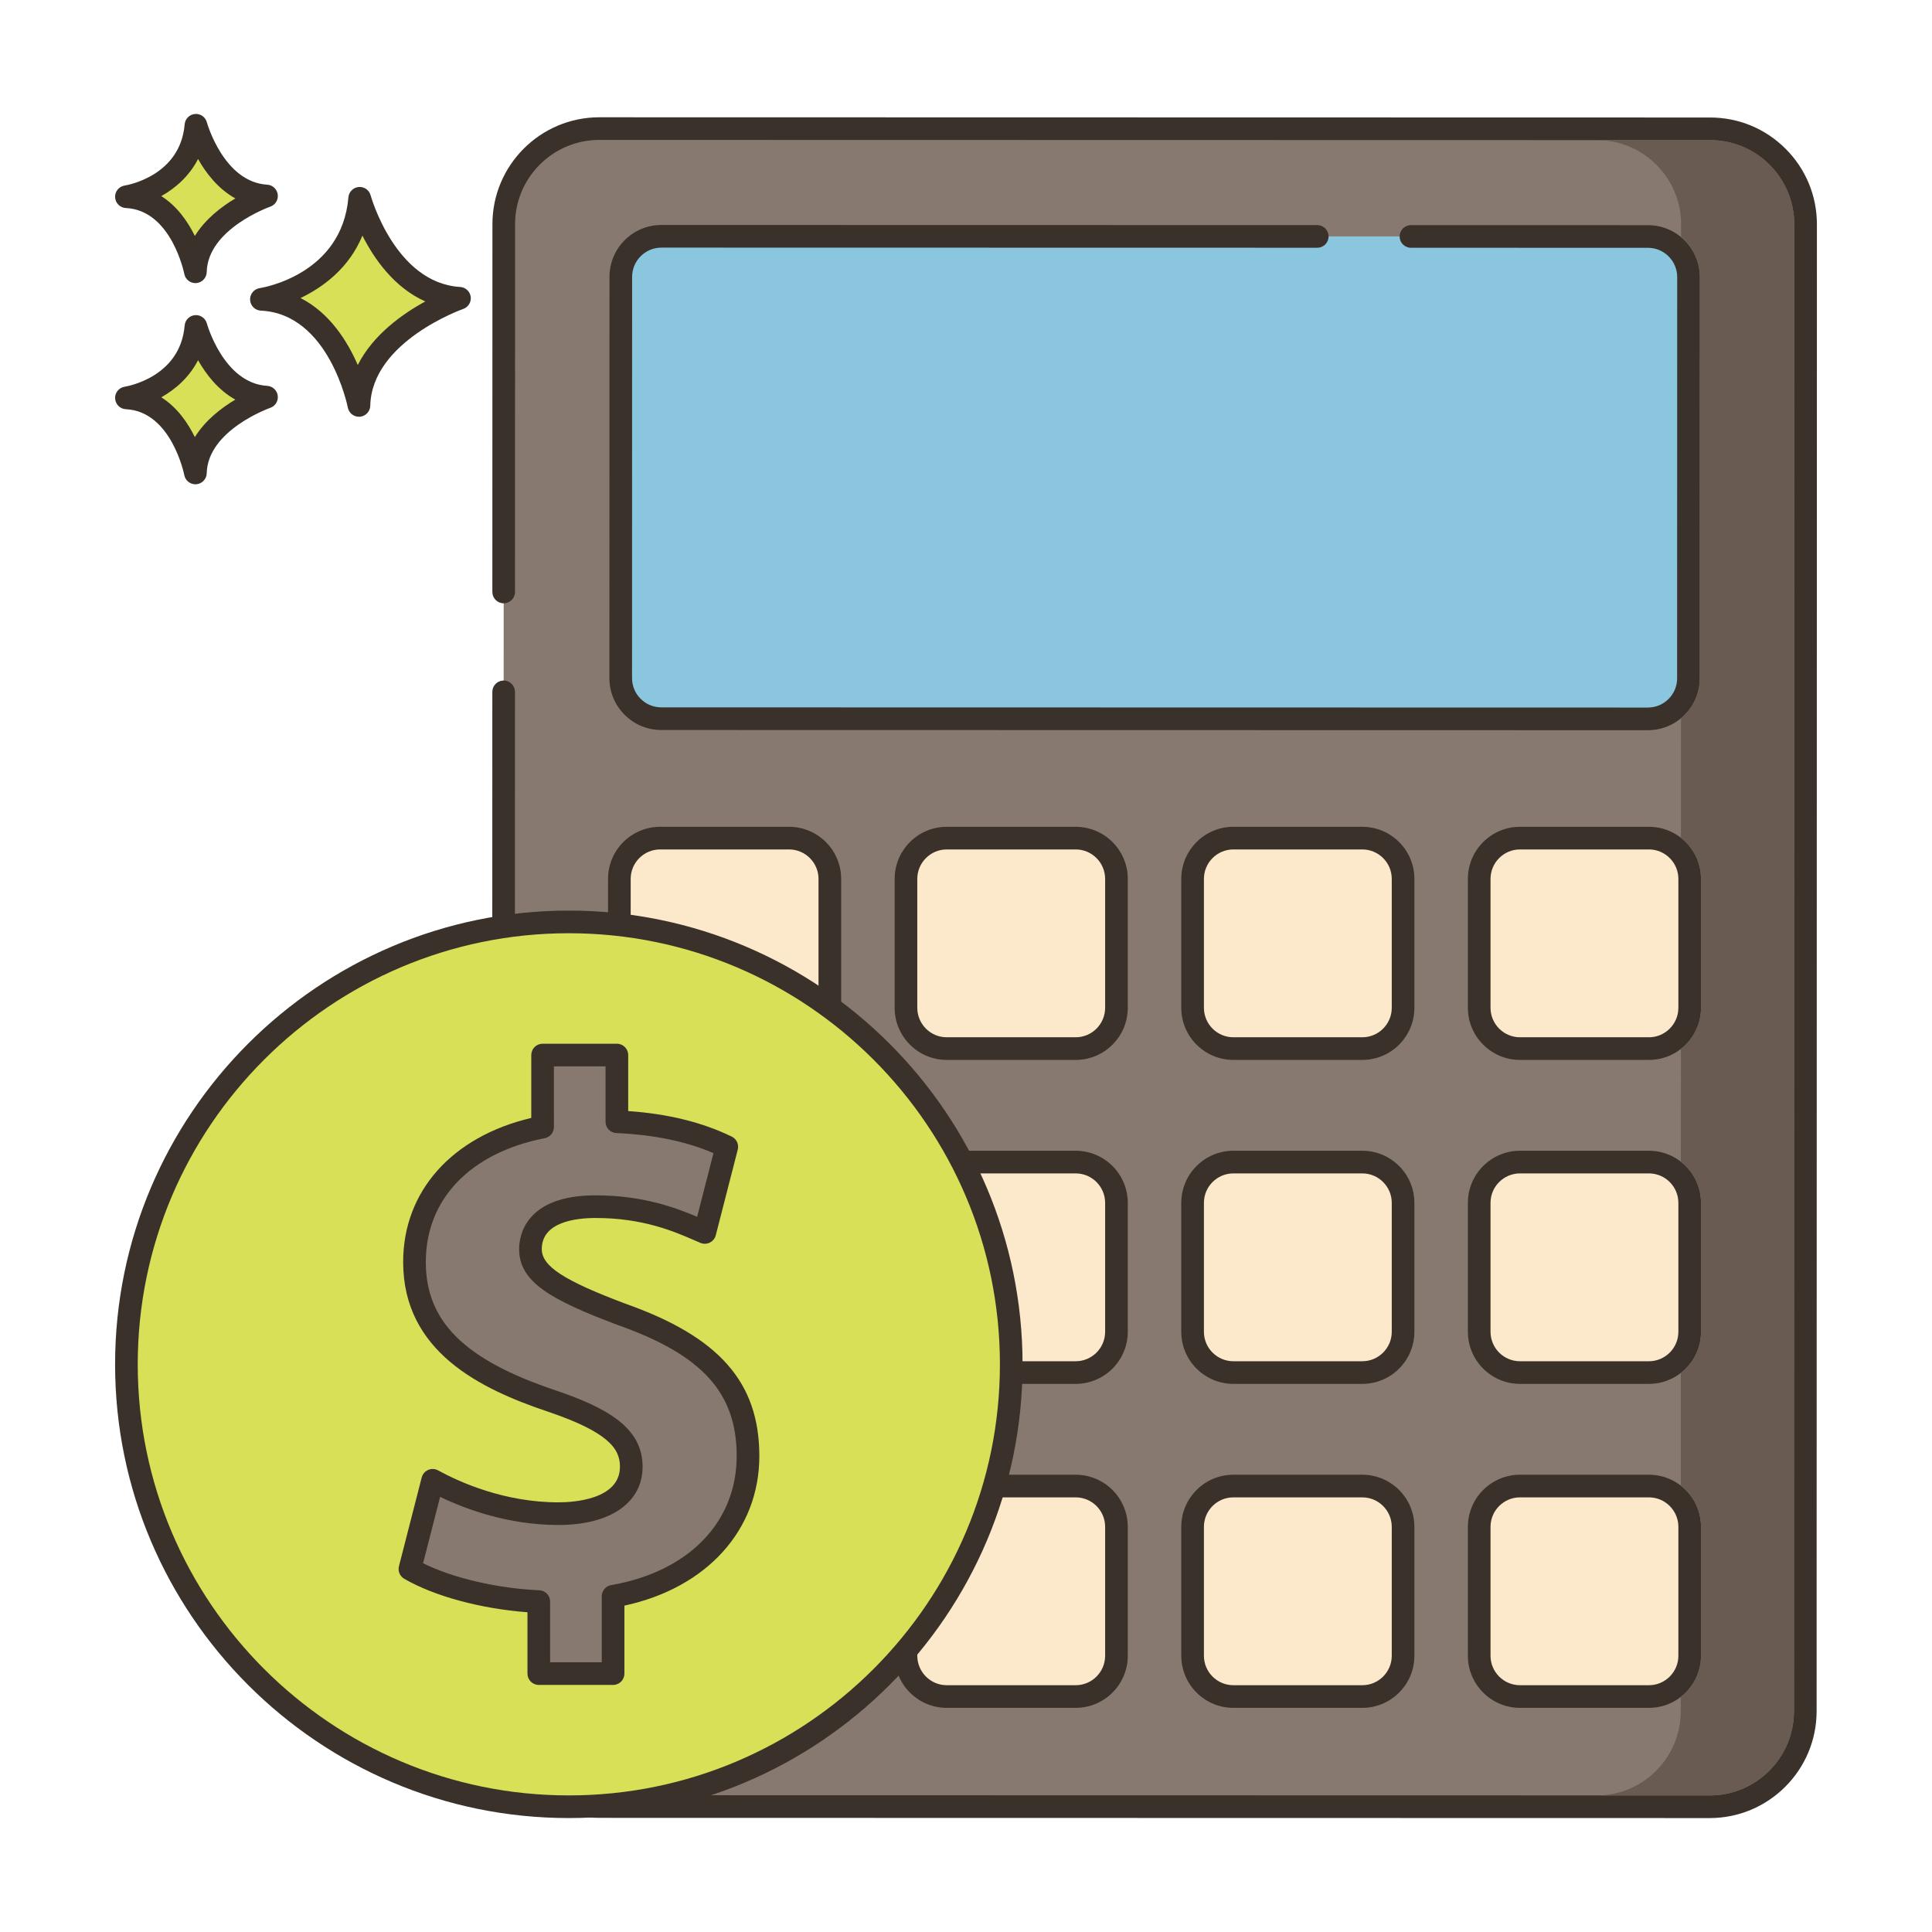 <?xml version="1.0" encoding="utf-8"?>
<!-- Generator: Adobe Illustrator 22.0.1, SVG Export Plug-In . SVG Version: 6.00 Build 0)  -->
<svg version="1.1" id="Layer_1" xmlns="http://www.w3.org/2000/svg" xmlns:xlink="http://www.w3.org/1999/xlink" x="0px" y="0px"
	 viewBox="0 0 256 256" style="enable-background:new 0 0 256 256;" xml:space="preserve">
<style type="text/css">
	.st0{fill:#3A312A;}
	.st1{fill:#8AC6DD;}
	.st2{fill:#F16C7A;}
	.st3{fill:#D7E057;}
	.st4{fill:#87796F;}
	.st5{fill:#FCE8CB;}
	.st6{fill:#DECAAD;}
	.st7{fill:#D6DF58;}
	.st8{fill:#FAE6CA;}
	.st9{fill:#DDC9AC;}
	.st10{fill:#D5DE58;}
	.st11{fill:#ED6E7A;}
	.st12{fill:#8AC5DC;}
	.st13{fill:#6CA8BF;}
	.st14{fill:#695B51;}
	.st15{fill:#F8E4C8;}
	.st16{fill:#EF6D7A;}
	.st17{fill-rule:evenodd;clip-rule:evenodd;fill:#F8E4C8;}
	.st18{fill:#89C4DB;}
	.st19{fill:#F59689;}
	.st20{fill:#D34E5C;}
	.st21{fill:#F7E3C7;}
	.st22{fill:#8AC3DA;}
	.st23{fill-rule:evenodd;clip-rule:evenodd;fill:#F7E3C7;}
	.st24{fill-rule:evenodd;clip-rule:evenodd;fill:#87796F;}
	.st25{fill:#B9C239;}
	.st26{fill:#D4DB56;}
	.st27{fill-rule:evenodd;clip-rule:evenodd;fill:#F16C7A;}
	.st28{fill-rule:evenodd;clip-rule:evenodd;fill:#F6E2C6;}
	.st29{fill:#F6E2C6;}
	.st30{fill-rule:evenodd;clip-rule:evenodd;fill:#FAE6CA;}
	.st31{fill:#B8C136;}
</style>
<g>
	<g>
		<g>
			<path class="st3" d="M47.661,26.275c-0.974,11.564-13.024,13.39-13.024,13.39c10.347,0.487,12.925,14.059,12.925,14.059
				c0.221-9.677,13.321-14.203,13.321-14.203C51.069,38.934,47.661,26.275,47.661,26.275z"/>
		</g>
	</g>
	<g>
		<g>
			<path class="st0" d="M60.973,38.024c-8.605-0.516-11.832-12.025-11.864-12.142c-0.19-0.702-0.846-1.164-1.583-1.102
				c-0.725,0.066-1.298,0.642-1.359,1.367c-0.86,10.216-11.313,11.964-11.754,12.032c-0.763,0.116-1.313,0.791-1.273,1.561
				c0.04,0.771,0.657,1.385,1.427,1.421c9.028,0.426,11.499,12.719,11.523,12.844c0.137,0.711,0.759,1.217,1.472,1.217
				c0.042,0,0.084-0.002,0.126-0.005c0.764-0.064,1.357-0.693,1.375-1.46c0.194-8.509,12.191-12.777,12.313-12.819
				c0.675-0.234,1.092-0.914,0.994-1.622C62.27,38.608,61.687,38.067,60.973,38.024z M47.407,48.369
				c-1.357-3.13-3.709-6.907-7.587-8.876c2.931-1.405,6.409-3.913,8.202-8.273c1.551,3.071,4.199,6.881,8.333,8.723
				C53.348,41.583,49.433,44.348,47.407,48.369z"/>
		</g>
	</g>
	<g>
		<g>
			<path class="st3" d="M25.962,43.255c-0.689,8.179-9.212,9.471-9.212,9.471c7.318,0.344,9.142,9.944,9.142,9.944
				c0.156-6.844,9.422-10.045,9.422-10.045C28.373,52.209,25.962,43.255,25.962,43.255z"/>
		</g>
	</g>
	<g>
		<g>
			<path class="st0" d="M35.404,51.128c-5.767-0.346-7.973-8.187-7.994-8.266c-0.191-0.702-0.857-1.169-1.582-1.102
				c-0.726,0.065-1.299,0.643-1.36,1.368c-0.579,6.871-7.646,8.066-7.942,8.113c-0.763,0.116-1.313,0.791-1.273,1.561
				c0.04,0.771,0.657,1.385,1.427,1.421c6.036,0.284,7.724,8.645,7.739,8.727c0.135,0.712,0.759,1.22,1.472,1.22
				c0.042,0,0.083-0.002,0.125-0.005c0.765-0.063,1.358-0.693,1.376-1.461c0.13-5.709,8.331-8.633,8.413-8.661
				c0.676-0.233,1.094-0.913,0.996-1.622C36.703,51.712,36.119,51.171,35.404,51.128z M25.819,57.922
				c-0.924-1.886-2.34-3.947-4.447-5.279c1.856-1.041,3.697-2.63,4.871-4.917c1.057,1.874,2.655,3.955,4.941,5.225
				C29.334,54.051,27.195,55.689,25.819,57.922z"/>
		</g>
	</g>
	<g>
		<g>
			<path class="st3" d="M25.962,16.598c-0.689,8.179-9.212,9.471-9.212,9.471c7.318,0.344,9.142,9.944,9.142,9.944
				c0.156-6.845,9.422-10.045,9.422-10.045C28.373,25.552,25.962,16.598,25.962,16.598z"/>
		</g>
	</g>
	<g>
		<g>
			<path class="st0" d="M35.404,24.471c-5.767-0.346-7.973-8.187-7.994-8.266c-0.191-0.702-0.857-1.17-1.582-1.102
				c-0.726,0.065-1.299,0.643-1.36,1.368c-0.579,6.871-7.646,8.066-7.942,8.113c-0.763,0.116-1.313,0.791-1.273,1.561
				c0.04,0.771,0.657,1.385,1.427,1.421c6.036,0.284,7.724,8.645,7.739,8.727c0.135,0.712,0.759,1.22,1.472,1.22
				c0.042,0,0.083-0.002,0.125-0.005c0.765-0.063,1.358-0.693,1.376-1.461c0.13-5.709,8.331-8.633,8.413-8.661
				c0.676-0.233,1.094-0.913,0.996-1.622C36.703,25.055,36.119,24.514,35.404,24.471z M25.819,31.265
				c-0.924-1.886-2.34-3.947-4.447-5.279c1.856-1.041,3.697-2.63,4.871-4.917c1.057,1.874,2.655,3.955,4.941,5.225
				C29.334,27.394,27.195,29.032,25.819,31.265z"/>
		</g>
	</g>
	<g>
		<g>
			<path class="st4" d="M226.594,17.069l-147.183-0.03c-6.991-0.001-12.66,5.665-12.661,12.656l-0.01,48.742l-0.003,13.234
				l-0.027,135.04c-0.001,6.991,5.665,12.66,12.656,12.661l147.183,0.03c6.991,0.001,12.66-5.665,12.661-12.656L239.25,29.73
				C239.251,22.739,233.585,17.07,226.594,17.069z"/>
		</g>
	</g>
	<g>
		<g>
			<path class="st0" d="M236.605,19.718c-2.674-2.675-6.229-4.147-10.011-4.148l-147.183-0.03c-0.001,0-0.001,0-0.002,0
				c-7.806,0-14.158,6.351-14.159,14.156l-0.01,48.743c0,0.828,0.671,1.5,1.5,1.5c0,0,0,0,0,0c0.828,0,1.5-0.671,1.5-1.5
				l0.01-48.743c0.001-6.152,5.007-11.156,11.159-11.156c0,0,0.001,0,0.001,0l147.183,0.03c2.98,0,5.782,1.161,7.89,3.27
				c2.107,2.108,3.267,4.911,3.267,7.892l-0.04,197.016c-0.001,6.152-5.007,11.156-11.159,11.156c0,0-0.001,0-0.001,0
				l-147.183-0.029c-6.153-0.002-11.158-5.009-11.157-11.161l0.027-135.04c0-0.828-0.671-1.5-1.5-1.5c0,0,0,0,0,0
				c-0.828,0-1.5,0.672-1.5,1.5l-0.027,135.04c-0.001,7.807,6.349,14.159,14.156,14.161l147.183,0.029h0.002
				c7.806,0,14.158-6.351,14.159-14.156l0.04-197.016C240.751,25.949,239.279,22.393,236.605,19.718z"/>
		</g>
	</g>
	<g>
		<g>
			<path class="st1" d="M218.358,31.336l-31.4-0.006l-12.412-0.002L87.641,31.31c-2.971,0-5.381,2.408-5.381,5.379l-0.011,53.158
				c-0.001,2.971,2.408,5.381,5.379,5.382l130.717,0.026c2.971,0,5.381-2.408,5.381-5.379l0.011-53.158
				C223.738,33.746,221.329,31.337,218.358,31.336z"/>
		</g>
	</g>
	<g>
		<g>
			<path class="st0" d="M223.223,31.853c-1.299-1.3-3.027-2.016-4.864-2.016l-31.401-0.007c-0.001,0-0.001,0-0.001,0
				c-0.828,0-1.5,0.672-1.5,1.5s0.671,1.5,1.5,1.5l31.401,0.007c1.036,0,2.011,0.403,2.743,1.137
				c0.733,0.732,1.136,1.707,1.136,2.744l-0.011,53.158c0,1.036-0.404,2.011-1.137,2.743c-0.733,0.732-1.707,1.136-2.743,1.136
				c0,0-0.001,0-0.001,0L87.628,93.729c-1.037,0-2.011-0.403-2.744-1.137c-0.732-0.732-1.136-1.707-1.136-2.744l0.011-53.158
				c0-1.036,0.404-2.011,1.137-2.743s1.707-1.136,2.743-1.136c0,0,0.001,0,0.001,0l86.904,0.017c0,0,0,0,0,0
				c0.828,0,1.5-0.672,1.5-1.5s-0.671-1.5-1.499-1.5l-86.904-0.017h-0.002c-1.837,0-3.564,0.715-4.863,2.014
				c-1.3,1.3-2.016,3.027-2.016,4.865l-0.011,53.158c0,1.838,0.715,3.565,2.014,4.865s3.027,2.016,4.865,2.016l130.717,0.026h0.003
				c1.837,0,3.564-0.715,4.863-2.014c1.3-1.3,2.016-3.027,2.016-4.865l0.011-53.157C225.237,34.88,224.522,33.152,223.223,31.853z"
				/>
		</g>
	</g>
	<g>
		<g>
			<path class="st5" d="M104.555,111.054H87.471c-2.984,0-5.403,2.419-5.403,5.403v17.084c0,2.984,2.419,5.403,5.403,5.403h17.084
				c2.984,0,5.403-2.419,5.403-5.403v-17.084C109.958,113.474,107.539,111.054,104.555,111.054z"/>
		</g>
	</g>
	<g>
		<g>
			<path class="st0" d="M104.555,109.555H87.471c-3.807,0-6.903,3.097-6.903,6.903v17.083c0,3.807,3.097,6.903,6.903,6.903h17.083
				c3.807,0,6.903-3.097,6.903-6.903v-17.083C111.458,112.651,108.361,109.555,104.555,109.555z M108.458,133.541
				c0,2.152-1.751,3.903-3.903,3.903H87.471c-2.152,0-3.903-1.751-3.903-3.903v-17.083c0-2.152,1.751-3.903,3.903-3.903h17.083
				c2.152,0,3.903,1.751,3.903,3.903V133.541z"/>
		</g>
	</g>
	<g>
		<g>
			<path class="st5" d="M142.533,111.054h-17.084c-2.984,0-5.403,2.419-5.403,5.403v17.084c0,2.984,2.419,5.403,5.403,5.403h17.084
				c2.984,0,5.403-2.419,5.403-5.403v-17.084C147.936,113.474,145.517,111.054,142.533,111.054z"/>
		</g>
	</g>
	<g>
		<g>
			<path class="st0" d="M142.533,109.555h-17.084c-3.807,0-6.903,3.097-6.903,6.903v17.083c0,3.807,3.097,6.903,6.903,6.903h17.084
				c3.807,0,6.903-3.097,6.903-6.903v-17.083C149.436,112.651,146.34,109.555,142.533,109.555z M146.436,133.541
				c0,2.152-1.751,3.903-3.903,3.903h-17.084c-2.152,0-3.903-1.751-3.903-3.903v-17.083c0-2.152,1.751-3.903,3.903-3.903h17.084
				c2.152,0,3.903,1.751,3.903,3.903V133.541z"/>
		</g>
	</g>
	<g>
		<g>
			<path class="st5" d="M180.511,111.054h-17.083c-2.984,0-5.404,2.419-5.404,5.404v17.083c0,2.984,2.419,5.403,5.403,5.403h17.083
				c2.984,0,5.403-2.419,5.403-5.403v-17.084C185.914,113.474,183.495,111.054,180.511,111.054z"/>
		</g>
	</g>
	<g>
		<g>
			<path class="st0" d="M180.511,109.555h-17.083c-3.807,0-6.903,3.097-6.903,6.903v17.083c0,3.807,3.097,6.903,6.903,6.903h17.083
				c3.807,0,6.903-3.097,6.903-6.903v-17.083C187.415,112.651,184.318,109.555,180.511,109.555z M184.415,133.541
				c0,2.152-1.751,3.903-3.903,3.903h-17.083c-2.152,0-3.903-1.751-3.903-3.903v-17.083c0-2.152,1.751-3.903,3.903-3.903h17.083
				c2.152,0,3.903,1.751,3.903,3.903V133.541z"/>
		</g>
	</g>
	<g>
		<g>
			<path class="st5" d="M218.489,111.054h-17.083c-2.984,0-5.404,2.419-5.404,5.404v17.083c0,2.984,2.419,5.403,5.403,5.403h17.084
				c2.984,0,5.403-2.419,5.403-5.403v-17.084C223.893,113.474,221.474,111.054,218.489,111.054z"/>
		</g>
	</g>
	<g>
		<g>
			<path class="st0" d="M218.489,109.555h-17.084c-3.807,0-6.903,3.097-6.903,6.903v17.083c0,3.807,3.097,6.903,6.903,6.903h17.084
				c3.807,0,6.903-3.097,6.903-6.903v-17.083C225.393,112.651,222.296,109.555,218.489,109.555z M222.393,133.541
				c0,2.152-1.751,3.903-3.903,3.903h-17.084c-2.152,0-3.903-1.751-3.903-3.903v-17.083c0-2.152,1.751-3.903,3.903-3.903h17.084
				c2.152,0,3.903,1.751,3.903,3.903V133.541z"/>
		</g>
	</g>
	<g>
		<g>
			<path class="st5" d="M104.555,153.982H87.471c-2.984,0-5.403,2.419-5.403,5.403v17.084c0,2.984,2.419,5.403,5.403,5.403h17.084
				c2.984,0,5.403-2.419,5.403-5.403v-17.084C109.958,156.401,107.539,153.982,104.555,153.982z"/>
		</g>
	</g>
	<g>
		<g>
			<path class="st0" d="M104.555,152.481H87.471c-3.807,0-6.903,3.097-6.903,6.903v17.084c0,3.807,3.097,6.903,6.903,6.903h17.083
				c3.807,0,6.903-3.097,6.903-6.903v-17.084C111.458,155.578,108.361,152.481,104.555,152.481z M108.458,176.469
				c0,2.152-1.751,3.903-3.903,3.903H87.471c-2.152,0-3.903-1.751-3.903-3.903v-17.084c0-2.152,1.751-3.903,3.903-3.903h17.083
				c2.152,0,3.903,1.751,3.903,3.903V176.469z"/>
		</g>
	</g>
	<g>
		<g>
			<path class="st5" d="M142.533,153.982h-17.084c-2.984,0-5.403,2.419-5.403,5.403v17.084c0,2.984,2.419,5.403,5.403,5.403h17.084
				c2.984,0,5.403-2.419,5.403-5.403v-17.084C147.936,156.401,145.517,153.982,142.533,153.982z"/>
		</g>
	</g>
	<g>
		<g>
			<path class="st0" d="M142.533,152.481h-17.084c-3.807,0-6.903,3.097-6.903,6.903v17.084c0,3.807,3.097,6.903,6.903,6.903h17.084
				c3.807,0,6.903-3.097,6.903-6.903v-17.084C149.436,155.578,146.34,152.481,142.533,152.481z M146.436,176.469
				c0,2.152-1.751,3.903-3.903,3.903h-17.084c-2.152,0-3.903-1.751-3.903-3.903v-17.084c0-2.152,1.751-3.903,3.903-3.903h17.084
				c2.152,0,3.903,1.751,3.903,3.903V176.469z"/>
		</g>
	</g>
	<g>
		<g>
			<path class="st5" d="M180.511,153.982h-17.083c-2.984,0-5.403,2.419-5.403,5.403v17.084c0,2.984,2.419,5.403,5.403,5.403h17.083
				c2.984,0,5.403-2.419,5.403-5.403v-17.084C185.914,156.401,183.495,153.982,180.511,153.982z"/>
		</g>
	</g>
	<g>
		<g>
			<path class="st0" d="M180.511,152.481h-17.083c-3.807,0-6.903,3.097-6.903,6.903v17.084c0,3.807,3.097,6.903,6.903,6.903h17.083
				c3.807,0,6.903-3.097,6.903-6.903v-17.084C187.415,155.578,184.318,152.481,180.511,152.481z M184.415,176.469
				c0,2.152-1.751,3.903-3.903,3.903h-17.083c-2.152,0-3.903-1.751-3.903-3.903v-17.084c0-2.152,1.751-3.903,3.903-3.903h17.083
				c2.152,0,3.903,1.751,3.903,3.903V176.469z"/>
		</g>
	</g>
	<g>
		<g>
			<path class="st5" d="M218.489,153.982h-17.084c-2.984,0-5.403,2.419-5.403,5.403v17.084c0,2.984,2.419,5.403,5.403,5.403h17.084
				c2.984,0,5.403-2.419,5.403-5.403v-17.084C223.893,156.401,221.474,153.982,218.489,153.982z"/>
		</g>
	</g>
	<g>
		<g>
			<path class="st0" d="M218.489,152.481h-17.084c-3.807,0-6.903,3.097-6.903,6.903v17.084c0,3.807,3.097,6.903,6.903,6.903h17.084
				c3.807,0,6.903-3.097,6.903-6.903v-17.084C225.393,155.578,222.296,152.481,218.489,152.481z M222.393,176.469
				c0,2.152-1.751,3.903-3.903,3.903h-17.084c-2.152,0-3.903-1.751-3.903-3.903v-17.084c0-2.152,1.751-3.903,3.903-3.903h17.084
				c2.152,0,3.903,1.751,3.903,3.903V176.469z"/>
		</g>
	</g>
	<g>
		<g>
			<path class="st5" d="M104.555,196.909H87.471c-2.984,0-5.403,2.419-5.403,5.403v17.084c0,2.984,2.419,5.403,5.403,5.403h17.083
				c2.984,0,5.403-2.419,5.403-5.404v-17.083C109.958,199.328,107.539,196.909,104.555,196.909z"/>
		</g>
	</g>
	<g>
		<g>
			<path class="st0" d="M104.555,195.409H87.471c-3.807,0-6.903,3.097-6.903,6.903v17.084c0,3.807,3.097,6.903,6.903,6.903h17.083
				c3.807,0,6.903-3.097,6.903-6.903v-17.084C111.458,198.506,108.361,195.409,104.555,195.409z M108.458,219.396
				c0,2.152-1.751,3.903-3.903,3.903H87.471c-2.152,0-3.903-1.751-3.903-3.903v-17.084c0-2.152,1.751-3.903,3.903-3.903h17.083
				c2.152,0,3.903,1.751,3.903,3.903V219.396z"/>
		</g>
	</g>
	<g>
		<g>
			<path class="st5" d="M142.533,196.909h-17.084c-2.984,0-5.403,2.419-5.403,5.403v17.083c0,2.984,2.419,5.404,5.403,5.404h17.083
				c2.984,0,5.403-2.419,5.403-5.404v-17.083C147.936,199.328,145.517,196.909,142.533,196.909z"/>
		</g>
	</g>
	<g>
		<g>
			<path class="st0" d="M142.533,195.409h-17.084c-3.807,0-6.903,3.097-6.903,6.903v17.084c0,3.807,3.097,6.903,6.904,6.903h17.083
				c3.807,0,6.904-3.097,6.904-6.903v-17.084C149.436,198.506,146.34,195.409,142.533,195.409z M146.436,219.396
				c0,2.152-1.751,3.903-3.904,3.903H125.45c-2.152,0-3.904-1.751-3.904-3.903v-17.084c0-2.152,1.751-3.903,3.903-3.903h17.084
				c2.152,0,3.903,1.751,3.903,3.903V219.396z"/>
		</g>
	</g>
	<g>
		<g>
			<path class="st5" d="M180.511,196.909h-17.083c-2.984,0-5.404,2.419-5.404,5.404v17.083c0,2.984,2.419,5.403,5.403,5.403h17.083
				c2.984,0,5.403-2.419,5.403-5.404v-17.083C185.914,199.328,183.495,196.909,180.511,196.909z"/>
		</g>
	</g>
	<g>
		<g>
			<path class="st0" d="M180.511,195.409h-17.083c-3.807,0-6.903,3.097-6.903,6.903v17.084c0,3.807,3.097,6.903,6.903,6.903h17.083
				c3.807,0,6.903-3.097,6.903-6.903v-17.084C187.415,198.506,184.318,195.409,180.511,195.409z M184.415,219.396
				c0,2.152-1.751,3.903-3.903,3.903h-17.083c-2.152,0-3.903-1.751-3.903-3.903v-17.084c0-2.152,1.751-3.903,3.903-3.903h17.083
				c2.152,0,3.903,1.751,3.903,3.903V219.396z"/>
		</g>
	</g>
	<g>
		<g>
			<path class="st5" d="M218.489,196.909h-17.083c-2.984,0-5.404,2.419-5.404,5.404v17.083c0,2.984,2.419,5.403,5.403,5.403h17.084
				c2.984,0,5.403-2.419,5.403-5.404v-17.083C223.893,199.328,221.474,196.909,218.489,196.909z"/>
		</g>
	</g>
	<g>
		<g>
			<path class="st0" d="M218.489,195.409h-17.084c-3.807,0-6.903,3.097-6.903,6.903v17.084c0,3.807,3.097,6.903,6.903,6.903h17.084
				c3.807,0,6.903-3.097,6.903-6.903v-17.084C225.393,198.506,222.296,195.409,218.489,195.409z M222.393,219.396
				c0,2.152-1.751,3.903-3.903,3.903h-17.084c-2.152,0-3.903-1.751-3.903-3.903v-17.084c0-2.152,1.751-3.903,3.903-3.903h17.084
				c2.152,0,3.903,1.751,3.903,3.903V219.396z"/>
		</g>
	</g>
	<g>
		<g>
			<path class="st14" d="M234.48,21.835c-2.1-2.1-4.91-3.27-7.89-3.27h-15c2.98,0,5.79,1.17,7.89,3.27
				c2.11,2.11,3.27,4.91,3.27,7.89v1.71c0.16,0.13,0.32,0.27,0.47,0.42c1.3,1.3,2.02,3.03,2.02,4.86l-0.01,53.16
				c0,1.84-0.72,3.57-2.02,4.87c-0.15,0.15-0.31,0.29-0.47,0.43l-0.01,15.85c1.62,1.26,2.66,3.23,2.66,5.43v17.09
				c0,2.2-1.04,4.17-2.66,5.43l-0.01,14.97c1.63,1.25,2.67,3.22,2.67,5.44v17.08c0,2.22-1.04,4.19-2.67,5.45v14.95
				c1.63,1.26,2.67,3.23,2.67,5.45v17.08c0,2.22-1.05,4.19-2.68,5.45v1.9c0,2.98-1.16,5.78-3.27,7.89
				c-1.05,1.06-2.28,1.87-3.62,2.43c-1.28,0.53-2.67,0.82-4.1,0.84h14.83c1.49,0,2.94-0.29,4.27-0.84c1.34-0.56,2.57-1.37,3.62-2.43
				c2.11-2.11,3.27-4.91,3.27-7.89l0.04-197.02C237.75,26.745,236.59,23.945,234.48,21.835z"/>
		</g>
	</g>
	<g>
		<g>
			<circle class="st3" cx="75.372" cy="180.78" r="58.622"/>
		</g>
	</g>
	<g>
		<g>
			<path class="st0" d="M75.372,120.658c-33.151,0-60.122,26.971-60.122,60.122s26.971,60.122,60.122,60.122
				c33.152,0,60.122-26.971,60.122-60.122S108.524,120.658,75.372,120.658z M75.372,237.902c-31.497,0-57.122-25.625-57.122-57.122
				s25.625-57.122,57.122-57.122c31.497,0,57.122,25.625,57.122,57.122S106.87,237.902,75.372,237.902z"/>
		</g>
	</g>
	<g>
		<g>
			<path class="st4" d="M82.342,174.151c-8.538-3.213-12.054-5.323-12.054-8.638c0-2.811,2.109-5.625,8.639-5.625
				c7.231,0,11.852,2.309,14.463,3.415l2.913-11.349c-3.315-1.608-7.835-3.015-14.564-3.315v-8.84h-9.844v9.542
				c-10.747,2.109-16.975,9.04-16.975,17.88c0,9.743,7.332,14.766,18.08,18.381c7.433,2.511,10.647,4.923,10.647,8.738
				c0,4.019-3.918,6.229-9.642,6.229c-6.53,0-12.455-2.109-16.674-4.419L54.318,207.9c3.817,2.209,10.345,4.017,17.075,4.319v9.542
				h9.844v-10.245c11.551-2.007,17.88-9.641,17.88-18.581C99.116,183.894,94.294,178.37,82.342,174.151z"/>
		</g>
	</g>
	<g>
		<g>
			<path class="st0" d="M82.87,172.746c-8.182-3.079-11.082-4.972-11.082-7.233c0-3.588,4.473-4.124,7.139-4.124
				c6.289,0,10.41,1.791,13.137,2.977l0.742,0.319c0.402,0.173,0.859,0.157,1.25-0.036c0.392-0.194,0.679-0.549,0.788-0.972
				l2.913-11.35c0.177-0.691-0.157-1.411-0.799-1.723c-3.914-1.898-8.414-3.009-13.718-3.382V139.8c0-0.828-0.671-1.5-1.5-1.5
				h-9.844c-0.829,0-1.5,0.672-1.5,1.5v8.331c-10.505,2.484-16.975,9.71-16.975,19.09c0,11.858,10.208,16.812,19.1,19.802
				c7.99,2.7,9.627,4.878,9.627,7.317c0,4.388-6.233,4.729-8.143,4.729c-7.15,0-13.065-2.653-15.954-4.234
				c-0.407-0.224-0.893-0.245-1.317-0.061s-0.741,0.555-0.856,1.003l-3.013,11.751c-0.167,0.651,0.12,1.335,0.702,1.671
				c3.993,2.311,10.143,3.969,16.326,4.433v8.13c0,0.828,0.671,1.5,1.5,1.5h9.844c0.829,0,1.5-0.672,1.5-1.5v-9.009
				c10.906-2.35,17.879-10.02,17.879-19.818C100.616,183.174,95.3,177.134,82.87,172.746z M80.979,210.038
				c-0.719,0.125-1.243,0.748-1.243,1.478v8.745h-6.844v-8.042c0-0.803-0.631-1.463-1.433-1.498
				c-5.608-0.252-11.492-1.636-15.398-3.585l2.255-8.795c3.479,1.675,9.092,3.728,15.688,3.728c6.873,0,11.143-2.961,11.143-7.729
				c0-5.16-4.664-7.793-11.669-10.16c-11.956-4.021-17.058-9.093-17.058-16.959c0-8.337,5.893-14.471,15.764-16.408
				c0.704-0.138,1.211-0.755,1.211-1.472V141.3h6.844v7.34c0,0.803,0.632,1.463,1.434,1.498c5,0.223,9.224,1.094,12.866,2.659
				l-2.165,8.435c-2.838-1.206-7.223-2.843-13.447-2.843c-9.408,0-10.139,5.453-10.139,7.124c0,4.371,4.2,6.721,13.054,10.052
				c11.204,3.955,15.773,8.987,15.773,17.369C97.616,201.7,91.241,208.254,80.979,210.038z"/>
		</g>
	</g>
</g>
</svg>
